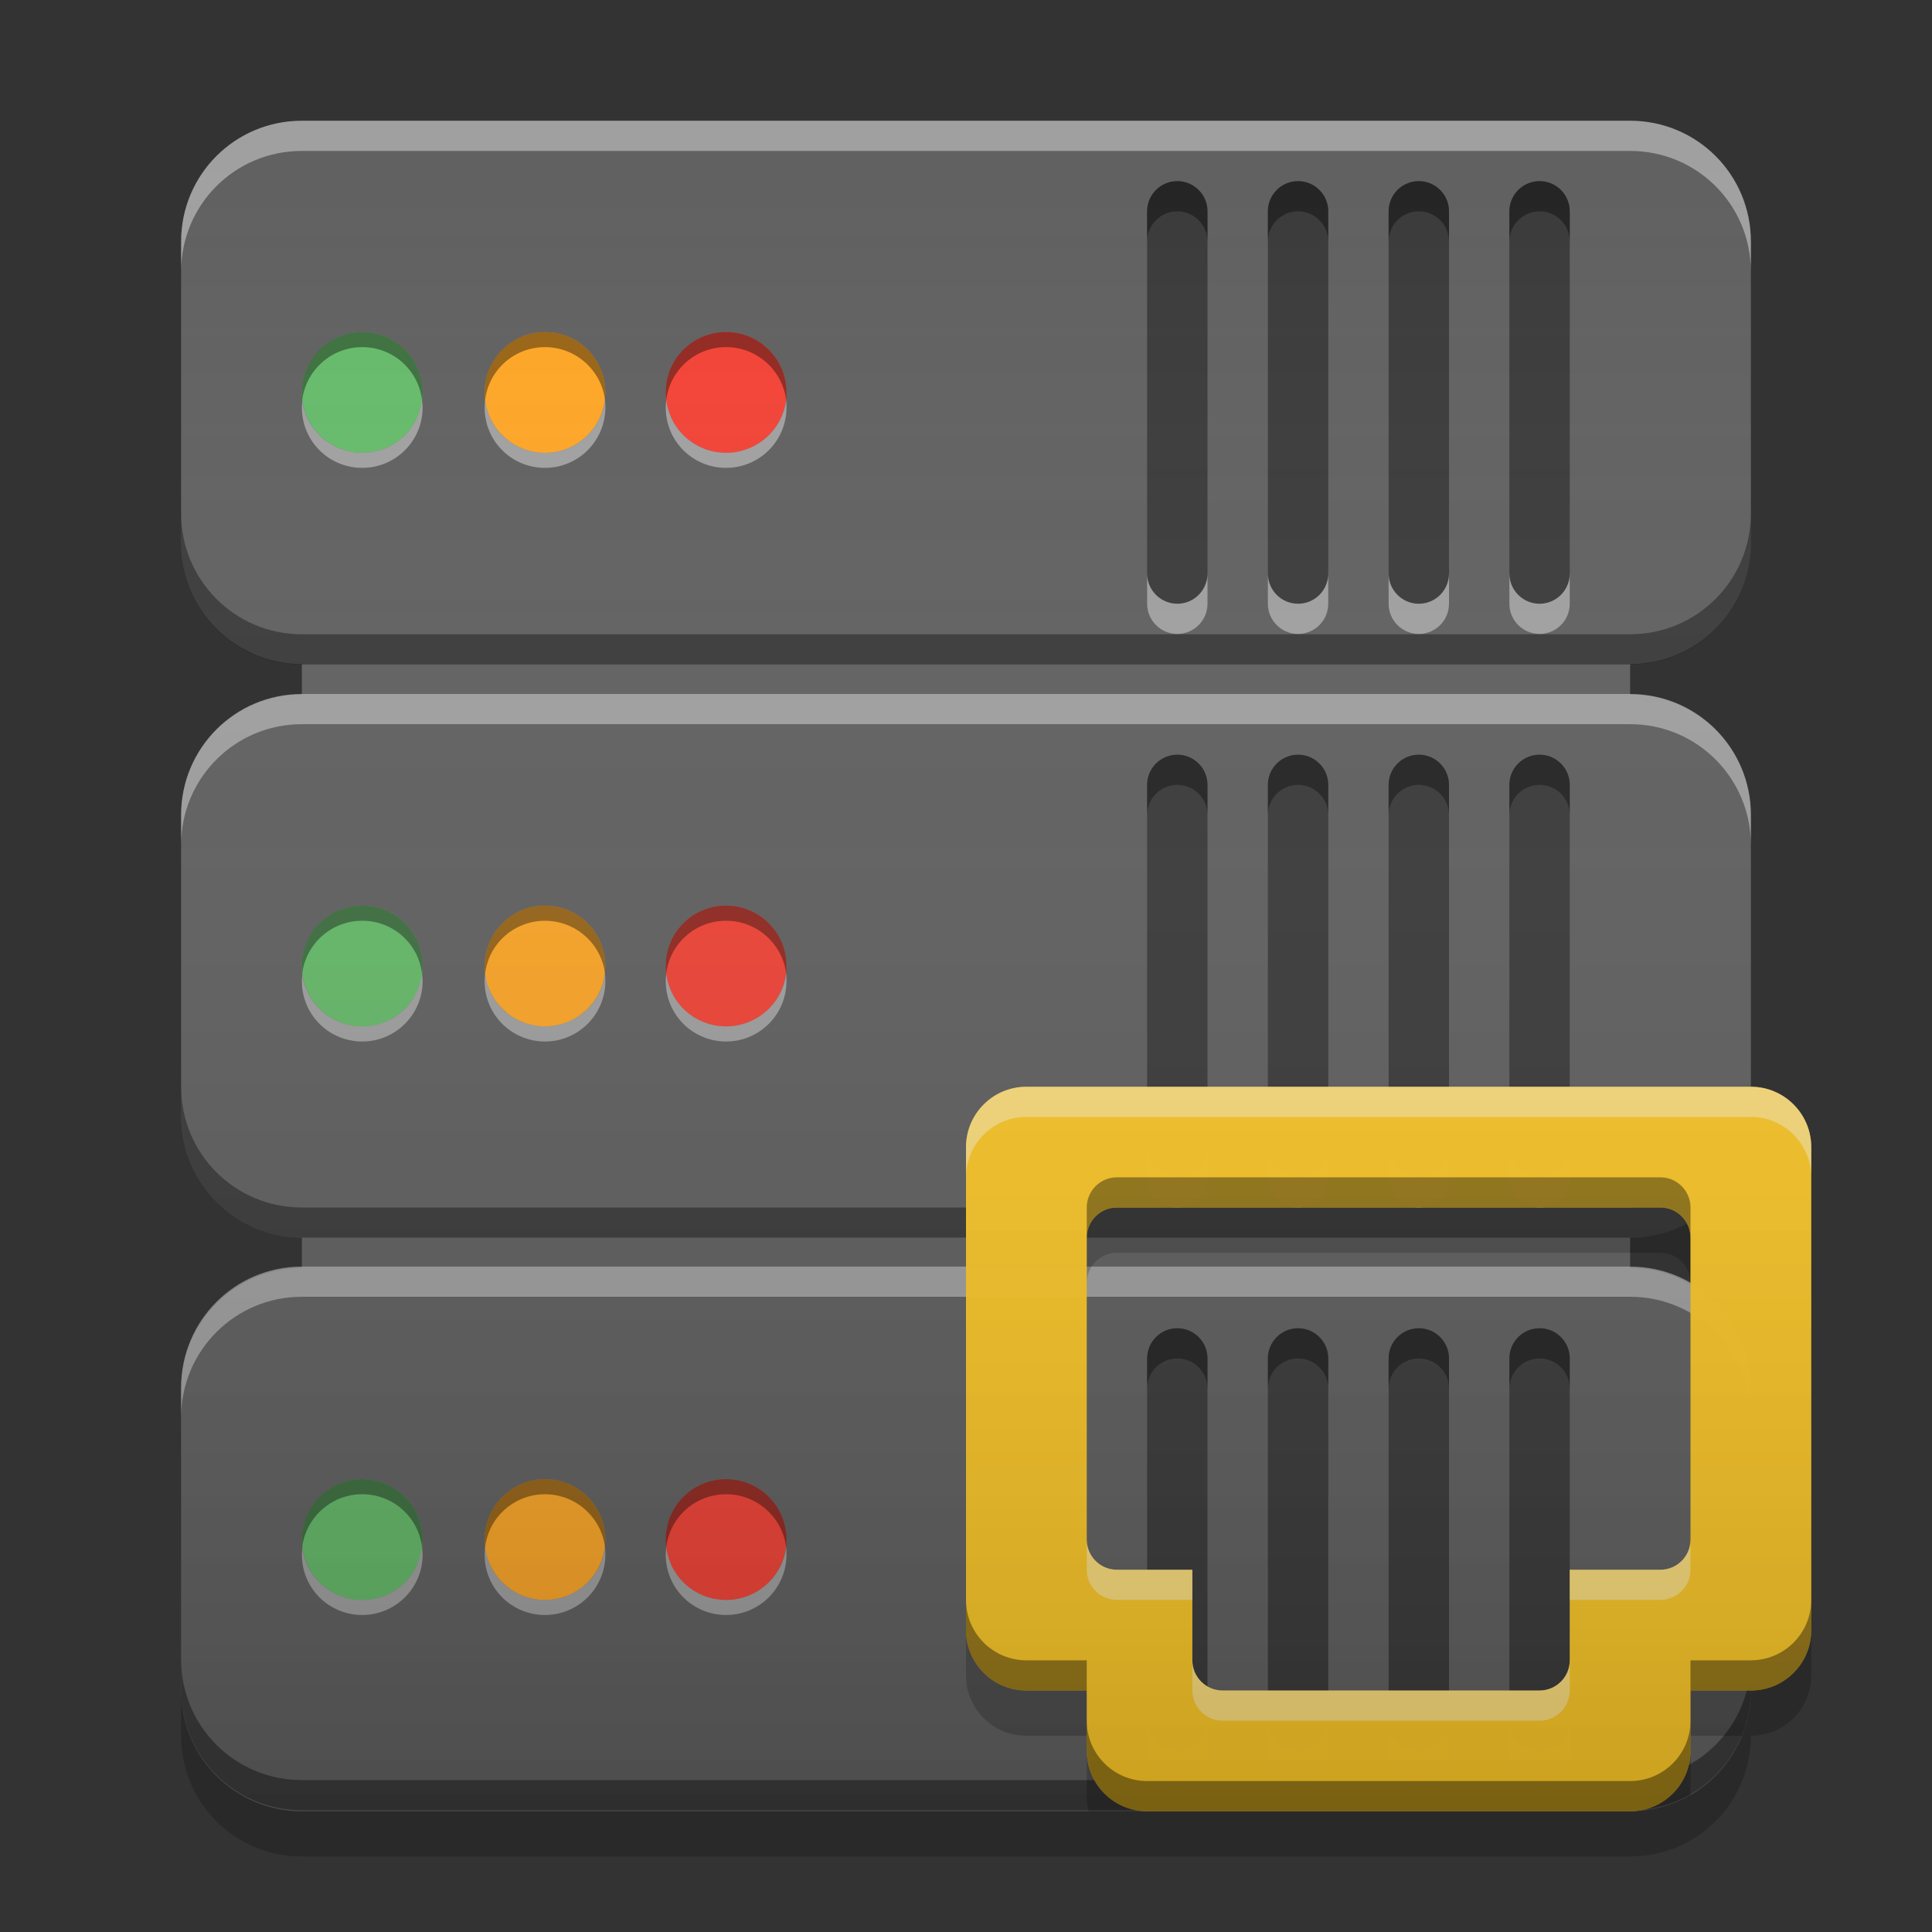 
<svg xmlns="http://www.w3.org/2000/svg" xmlns:xlink="http://www.w3.org/1999/xlink" width="24" height="24" viewBox="0 0 24 24" version="1.1">
<rect x="0" y="0" width="24" height="24" fill="#333333" stroke="none"/>
<defs>
<linearGradient id="linear0" gradientUnits="userSpaceOnUse" x1="32" y1="60" x2="32" y2="4" gradientTransform="matrix(0.375,0,0,0.375,0,0)">
<stop offset="0" style="stop-color:rgb(0%,0%,0%);stop-opacity:0.2;"/>
<stop offset="1" style="stop-color:rgb(100%,100%,100%);stop-opacity:0;"/>
</linearGradient>
</defs>
<g id="surface1">
<path style=" stroke:none;fill-rule:nonzero;fill:rgb(38.039%,38.039%,38.039%);fill-opacity:0.996;" d="M 5.25 5.25 L 18.75 5.25 C 19.578 5.25 20.25 5.922 20.25 6.75 L 20.25 16.5 C 20.25 17.328 19.578 18 18.75 18 L 5.25 18 C 4.422 18 3.75 17.328 3.75 16.5 L 3.75 6.75 C 3.75 5.922 4.422 5.25 5.25 5.25 Z M 5.25 5.25 "/>
<path style=" stroke:none;fill-rule:nonzero;fill:rgb(38.039%,38.039%,38.039%);fill-opacity:0.996;" d="M 3.75 1.5 L 20.25 1.5 C 21.078 1.5 21.75 2.172 21.75 3 L 21.75 6.75 C 21.75 7.578 21.078 8.25 20.25 8.25 L 3.75 8.25 C 2.922 8.25 2.25 7.578 2.25 6.75 L 2.25 3 C 2.25 2.172 2.922 1.5 3.75 1.5 Z M 3.75 1.5 "/>
<path style=" stroke:none;fill-rule:nonzero;fill:rgb(40%,73.333%,41.569%);fill-opacity:0.996;" d="M 4.5 4.125 C 4.914 4.125 5.25 4.461 5.25 4.875 C 5.25 5.289 4.914 5.625 4.5 5.625 C 4.086 5.625 3.75 5.289 3.75 4.875 C 3.75 4.461 4.086 4.125 4.5 4.125 Z M 4.5 4.125 "/>
<path style=" stroke:none;fill-rule:nonzero;fill:rgb(0%,0%,0%);fill-opacity:0.4;" d="M 4.48 4.125 C 4.074 4.137 3.75 4.465 3.75 4.875 C 3.75 4.906 3.754 4.938 3.754 4.969 C 3.801 4.598 4.117 4.312 4.5 4.312 C 4.883 4.312 5.199 4.598 5.242 4.969 C 5.246 4.938 5.25 4.906 5.25 4.875 C 5.25 4.461 4.914 4.125 4.5 4.125 C 4.492 4.125 4.488 4.125 4.48 4.125 Z M 4.48 4.125 "/>
<path style=" stroke:none;fill-rule:nonzero;fill:rgb(100%,100%,100%);fill-opacity:0.4;" d="M 4.48 5.812 C 4.074 5.801 3.75 5.473 3.75 5.062 C 3.75 5.031 3.754 5 3.754 4.969 C 3.801 5.34 4.117 5.625 4.5 5.625 C 4.883 5.625 5.199 5.34 5.242 4.969 C 5.246 5 5.25 5.031 5.25 5.062 C 5.25 5.477 4.914 5.812 4.5 5.812 C 4.492 5.812 4.488 5.812 4.48 5.812 Z M 4.48 5.812 "/>
<path style=" stroke:none;fill-rule:nonzero;fill:rgb(100%,65.49%,14.902%);fill-opacity:0.996;" d="M 6.77 4.125 C 7.184 4.125 7.52 4.461 7.52 4.875 C 7.52 5.289 7.184 5.625 6.77 5.625 C 6.355 5.625 6.02 5.289 6.02 4.875 C 6.02 4.461 6.355 4.125 6.77 4.125 Z M 6.77 4.125 "/>
<path style=" stroke:none;fill-rule:nonzero;fill:rgb(0%,0%,0%);fill-opacity:0.4;" d="M 6.75 4.125 C 6.344 4.137 6.02 4.465 6.02 4.875 C 6.02 4.906 6.023 4.938 6.027 4.969 C 6.07 4.598 6.387 4.312 6.77 4.312 C 7.152 4.312 7.469 4.598 7.516 4.969 C 7.52 4.938 7.52 4.906 7.52 4.875 C 7.52 4.461 7.184 4.125 6.77 4.125 C 6.762 4.125 6.758 4.125 6.75 4.125 Z M 6.75 4.125 "/>
<path style=" stroke:none;fill-rule:nonzero;fill:rgb(100%,100%,100%);fill-opacity:0.4;" d="M 6.75 5.812 C 6.344 5.801 6.02 5.473 6.02 5.062 C 6.02 5.031 6.023 5 6.027 4.969 C 6.07 5.34 6.387 5.625 6.77 5.625 C 7.152 5.625 7.469 5.34 7.516 4.969 C 7.52 5 7.52 5.031 7.52 5.062 C 7.52 5.477 7.184 5.812 6.77 5.812 C 6.762 5.812 6.758 5.812 6.75 5.812 Z M 6.75 5.812 "/>
<path style=" stroke:none;fill-rule:nonzero;fill:rgb(95.686%,26.275%,21.176%);fill-opacity:0.996;" d="M 9.02 4.125 C 9.434 4.125 9.77 4.461 9.77 4.875 C 9.77 5.289 9.434 5.625 9.02 5.625 C 8.605 5.625 8.27 5.289 8.27 4.875 C 8.27 4.461 8.605 4.125 9.02 4.125 Z M 9.02 4.125 "/>
<path style=" stroke:none;fill-rule:nonzero;fill:rgb(0%,0%,0%);fill-opacity:0.4;" d="M 9 4.125 C 8.594 4.137 8.27 4.465 8.27 4.875 C 8.27 4.906 8.273 4.938 8.277 4.969 C 8.32 4.598 8.637 4.312 9.02 4.312 C 9.402 4.312 9.719 4.598 9.766 4.969 C 9.77 4.938 9.77 4.906 9.77 4.875 C 9.77 4.461 9.434 4.125 9.02 4.125 C 9.012 4.125 9.008 4.125 9 4.125 Z M 9 4.125 "/>
<path style=" stroke:none;fill-rule:nonzero;fill:rgb(100%,100%,100%);fill-opacity:0.4;" d="M 9 5.812 C 8.594 5.801 8.27 5.473 8.27 5.062 C 8.27 5.031 8.273 5 8.277 4.969 C 8.32 5.34 8.637 5.625 9.02 5.625 C 9.402 5.625 9.719 5.34 9.766 4.969 C 9.77 5 9.77 5.031 9.77 5.062 C 9.77 5.477 9.434 5.812 9.02 5.812 C 9.012 5.812 9.008 5.812 9 5.812 Z M 9 5.812 "/>
<path style=" stroke:none;fill-rule:nonzero;fill:rgb(100%,100%,100%);fill-opacity:0.4;" d="M 3.75 1.5 C 2.918 1.5 2.25 2.168 2.25 3 L 2.25 3.375 C 2.25 2.543 2.918 1.875 3.75 1.875 L 20.25 1.875 C 21.082 1.875 21.75 2.543 21.75 3.375 L 21.75 3 C 21.75 2.168 21.082 1.5 20.25 1.5 Z M 3.75 1.5 "/>
<path style=" stroke:none;fill-rule:nonzero;fill:rgb(0%,0%,0%);fill-opacity:0.4;" d="M 3.75 8.254 C 2.918 8.254 2.25 7.582 2.25 6.754 L 2.25 6.379 C 2.25 7.207 2.918 7.879 3.75 7.879 L 20.25 7.879 C 21.082 7.879 21.75 7.207 21.75 6.379 L 21.75 6.754 C 21.75 7.582 21.082 8.254 20.25 8.254 Z M 3.75 8.254 "/>
<path style=" stroke:none;fill-rule:nonzero;fill:rgb(38.039%,38.039%,38.039%);fill-opacity:0.996;" d="M 3.75 15.75 L 20.25 15.75 C 21.078 15.75 21.75 16.422 21.75 17.25 L 21.75 21 C 21.75 21.828 21.078 22.5 20.25 22.5 L 3.75 22.5 C 2.922 22.5 2.25 21.828 2.25 21 L 2.25 17.25 C 2.25 16.422 2.922 15.75 3.75 15.75 Z M 3.75 15.75 "/>
<path style=" stroke:none;fill-rule:nonzero;fill:rgb(38.039%,38.039%,38.039%);fill-opacity:0.996;" d="M 3.75 8.625 L 20.25 8.625 C 21.078 8.625 21.75 9.297 21.75 10.125 L 21.75 13.875 C 21.75 14.703 21.078 15.375 20.25 15.375 L 3.75 15.375 C 2.922 15.375 2.25 14.703 2.25 13.875 L 2.25 10.125 C 2.25 9.297 2.922 8.625 3.75 8.625 Z M 3.75 8.625 "/>
<path style=" stroke:none;fill-rule:nonzero;fill:rgb(100%,100%,100%);fill-opacity:0.4;" d="M 3.75 8.621 C 2.918 8.621 2.25 9.293 2.25 10.121 L 2.25 10.496 C 2.25 9.668 2.918 8.996 3.75 8.996 L 20.25 8.996 C 21.082 8.996 21.75 9.668 21.75 10.496 L 21.75 10.121 C 21.75 9.293 21.082 8.621 20.25 8.621 Z M 3.75 8.621 "/>
<path style=" stroke:none;fill-rule:nonzero;fill:rgb(0%,0%,0%);fill-opacity:0.4;" d="M 3.75 15.375 C 2.918 15.375 2.25 14.707 2.25 13.875 L 2.25 13.5 C 2.25 14.332 2.918 15 3.75 15 L 20.25 15 C 21.082 15 21.75 14.332 21.75 13.5 L 21.75 13.875 C 21.75 14.707 21.082 15.375 20.25 15.375 Z M 3.75 15.375 "/>
<path style=" stroke:none;fill-rule:nonzero;fill:rgb(100%,100%,100%);fill-opacity:0.4;" d="M 3.75 15.734 C 2.918 15.734 2.25 16.406 2.25 17.234 L 2.25 17.609 C 2.25 16.781 2.918 16.109 3.75 16.109 L 20.25 16.109 C 21.082 16.109 21.75 16.781 21.75 17.609 L 21.75 17.234 C 21.75 16.406 21.082 15.734 20.25 15.734 Z M 3.75 15.734 "/>
<path style=" stroke:none;fill-rule:nonzero;fill:rgb(0%,0%,0%);fill-opacity:0.4;" d="M 3.75 22.488 C 2.918 22.488 2.25 21.82 2.25 20.988 L 2.25 20.613 C 2.25 21.445 2.918 22.113 3.75 22.113 L 20.25 22.113 C 21.082 22.113 21.75 21.445 21.75 20.613 L 21.75 20.988 C 21.75 21.82 21.082 22.488 20.25 22.488 Z M 3.75 22.488 "/>
<path style=" stroke:none;fill-rule:nonzero;fill:rgb(40%,73.333%,41.569%);fill-opacity:0.996;" d="M 4.5 11.25 C 4.914 11.25 5.25 11.586 5.25 12 C 5.25 12.414 4.914 12.75 4.5 12.75 C 4.086 12.75 3.75 12.414 3.75 12 C 3.75 11.586 4.086 11.25 4.5 11.25 Z M 4.5 11.25 "/>
<path style=" stroke:none;fill-rule:nonzero;fill:rgb(0%,0%,0%);fill-opacity:0.4;" d="M 4.48 11.25 C 4.074 11.262 3.75 11.59 3.75 12 C 3.75 12.031 3.754 12.062 3.754 12.094 C 3.801 11.723 4.117 11.438 4.5 11.438 C 4.883 11.438 5.199 11.723 5.242 12.094 C 5.246 12.062 5.25 12.031 5.25 12 C 5.25 11.586 4.914 11.25 4.5 11.25 C 4.492 11.25 4.488 11.25 4.48 11.25 Z M 4.48 11.25 "/>
<path style=" stroke:none;fill-rule:nonzero;fill:rgb(100%,100%,100%);fill-opacity:0.4;" d="M 4.48 12.938 C 4.074 12.926 3.75 12.598 3.75 12.188 C 3.75 12.156 3.754 12.125 3.754 12.094 C 3.801 12.465 4.117 12.75 4.5 12.75 C 4.883 12.75 5.199 12.465 5.242 12.094 C 5.246 12.125 5.25 12.156 5.25 12.188 C 5.25 12.602 4.914 12.938 4.5 12.938 C 4.492 12.938 4.488 12.938 4.48 12.938 Z M 4.48 12.938 "/>
<path style=" stroke:none;fill-rule:nonzero;fill:rgb(100%,65.49%,14.902%);fill-opacity:0.996;" d="M 6.77 11.25 C 7.184 11.25 7.52 11.586 7.52 12 C 7.52 12.414 7.184 12.75 6.77 12.75 C 6.355 12.75 6.02 12.414 6.02 12 C 6.02 11.586 6.355 11.25 6.77 11.25 Z M 6.77 11.25 "/>
<path style=" stroke:none;fill-rule:nonzero;fill:rgb(0%,0%,0%);fill-opacity:0.4;" d="M 6.75 11.25 C 6.344 11.262 6.02 11.59 6.02 12 C 6.02 12.031 6.023 12.062 6.027 12.094 C 6.07 11.723 6.387 11.438 6.77 11.438 C 7.152 11.438 7.469 11.723 7.516 12.094 C 7.52 12.062 7.52 12.031 7.52 12 C 7.52 11.586 7.184 11.25 6.77 11.25 C 6.762 11.25 6.758 11.25 6.75 11.25 Z M 6.75 11.25 "/>
<path style=" stroke:none;fill-rule:nonzero;fill:rgb(100%,100%,100%);fill-opacity:0.4;" d="M 6.75 12.938 C 6.344 12.926 6.02 12.598 6.02 12.188 C 6.02 12.156 6.023 12.125 6.027 12.094 C 6.07 12.465 6.387 12.75 6.77 12.75 C 7.152 12.75 7.469 12.465 7.516 12.094 C 7.52 12.125 7.52 12.156 7.52 12.188 C 7.52 12.602 7.184 12.938 6.77 12.938 C 6.762 12.938 6.758 12.938 6.75 12.938 Z M 6.75 12.938 "/>
<path style=" stroke:none;fill-rule:nonzero;fill:rgb(95.686%,26.275%,21.176%);fill-opacity:0.996;" d="M 9.02 11.25 C 9.434 11.25 9.77 11.586 9.77 12 C 9.77 12.414 9.434 12.75 9.02 12.75 C 8.605 12.75 8.27 12.414 8.27 12 C 8.27 11.586 8.605 11.25 9.02 11.25 Z M 9.02 11.25 "/>
<path style=" stroke:none;fill-rule:nonzero;fill:rgb(0%,0%,0%);fill-opacity:0.4;" d="M 9 11.25 C 8.594 11.262 8.27 11.59 8.27 12 C 8.27 12.031 8.273 12.062 8.277 12.094 C 8.32 11.723 8.637 11.438 9.02 11.438 C 9.402 11.438 9.719 11.723 9.766 12.094 C 9.77 12.062 9.77 12.031 9.77 12 C 9.77 11.586 9.434 11.25 9.02 11.25 C 9.012 11.25 9.008 11.25 9 11.25 Z M 9 11.25 "/>
<path style=" stroke:none;fill-rule:nonzero;fill:rgb(100%,100%,100%);fill-opacity:0.4;" d="M 9 12.938 C 8.594 12.926 8.27 12.598 8.27 12.188 C 8.27 12.156 8.273 12.125 8.277 12.094 C 8.32 12.465 8.637 12.75 9.02 12.75 C 9.402 12.75 9.719 12.465 9.766 12.094 C 9.77 12.125 9.77 12.156 9.77 12.188 C 9.77 12.602 9.434 12.938 9.02 12.938 C 9.012 12.938 9.008 12.938 9 12.938 Z M 9 12.938 "/>
<path style=" stroke:none;fill-rule:nonzero;fill:rgb(40%,73.333%,41.569%);fill-opacity:0.996;" d="M 4.5 18.375 C 4.914 18.375 5.25 18.711 5.25 19.125 C 5.25 19.539 4.914 19.875 4.5 19.875 C 4.086 19.875 3.75 19.539 3.75 19.125 C 3.75 18.711 4.086 18.375 4.5 18.375 Z M 4.5 18.375 "/>
<path style=" stroke:none;fill-rule:nonzero;fill:rgb(0%,0%,0%);fill-opacity:0.4;" d="M 4.48 18.375 C 4.074 18.387 3.75 18.715 3.75 19.125 C 3.75 19.156 3.754 19.188 3.754 19.219 C 3.801 18.848 4.117 18.562 4.5 18.562 C 4.883 18.562 5.199 18.848 5.242 19.219 C 5.246 19.188 5.25 19.156 5.25 19.125 C 5.25 18.711 4.914 18.375 4.5 18.375 C 4.492 18.375 4.488 18.375 4.48 18.375 Z M 4.48 18.375 "/>
<path style=" stroke:none;fill-rule:nonzero;fill:rgb(100%,100%,100%);fill-opacity:0.4;" d="M 4.48 20.062 C 4.074 20.051 3.75 19.723 3.75 19.312 C 3.75 19.281 3.754 19.25 3.754 19.219 C 3.801 19.59 4.117 19.875 4.5 19.875 C 4.883 19.875 5.199 19.59 5.242 19.219 C 5.246 19.25 5.25 19.281 5.25 19.312 C 5.25 19.727 4.914 20.062 4.5 20.062 C 4.492 20.062 4.488 20.062 4.48 20.062 Z M 4.48 20.062 "/>
<path style=" stroke:none;fill-rule:nonzero;fill:rgb(100%,65.49%,14.902%);fill-opacity:0.996;" d="M 6.77 18.375 C 7.184 18.375 7.52 18.711 7.52 19.125 C 7.52 19.539 7.184 19.875 6.77 19.875 C 6.355 19.875 6.02 19.539 6.02 19.125 C 6.02 18.711 6.355 18.375 6.77 18.375 Z M 6.77 18.375 "/>
<path style=" stroke:none;fill-rule:nonzero;fill:rgb(0%,0%,0%);fill-opacity:0.4;" d="M 6.75 18.375 C 6.344 18.387 6.02 18.715 6.02 19.125 C 6.02 19.156 6.023 19.188 6.027 19.219 C 6.07 18.848 6.387 18.562 6.77 18.562 C 7.152 18.562 7.469 18.848 7.516 19.219 C 7.52 19.188 7.52 19.156 7.52 19.125 C 7.52 18.711 7.184 18.375 6.77 18.375 C 6.762 18.375 6.758 18.375 6.75 18.375 Z M 6.75 18.375 "/>
<path style=" stroke:none;fill-rule:nonzero;fill:rgb(100%,100%,100%);fill-opacity:0.4;" d="M 6.75 20.062 C 6.344 20.051 6.02 19.723 6.02 19.312 C 6.02 19.281 6.023 19.25 6.027 19.219 C 6.07 19.59 6.387 19.875 6.77 19.875 C 7.152 19.875 7.469 19.59 7.516 19.219 C 7.52 19.25 7.52 19.281 7.52 19.312 C 7.52 19.727 7.184 20.062 6.77 20.062 C 6.762 20.062 6.758 20.062 6.75 20.062 Z M 6.75 20.062 "/>
<path style=" stroke:none;fill-rule:nonzero;fill:rgb(95.686%,26.275%,21.176%);fill-opacity:0.996;" d="M 9.02 18.375 C 9.434 18.375 9.77 18.711 9.77 19.125 C 9.77 19.539 9.434 19.875 9.02 19.875 C 8.605 19.875 8.27 19.539 8.27 19.125 C 8.27 18.711 8.605 18.375 9.02 18.375 Z M 9.02 18.375 "/>
<path style=" stroke:none;fill-rule:nonzero;fill:rgb(0%,0%,0%);fill-opacity:0.4;" d="M 9 18.375 C 8.594 18.387 8.27 18.715 8.27 19.125 C 8.27 19.156 8.273 19.188 8.277 19.219 C 8.32 18.848 8.637 18.562 9.02 18.562 C 9.402 18.562 9.719 18.848 9.766 19.219 C 9.77 19.188 9.77 19.156 9.77 19.125 C 9.77 18.711 9.434 18.375 9.02 18.375 C 9.012 18.375 9.008 18.375 9 18.375 Z M 9 18.375 "/>
<path style=" stroke:none;fill-rule:nonzero;fill:rgb(100%,100%,100%);fill-opacity:0.4;" d="M 9 20.062 C 8.594 20.051 8.27 19.723 8.27 19.312 C 8.27 19.281 8.273 19.25 8.277 19.219 C 8.32 19.59 8.637 19.875 9.02 19.875 C 9.402 19.875 9.719 19.59 9.766 19.219 C 9.77 19.25 9.77 19.281 9.77 19.312 C 9.77 19.727 9.434 20.062 9.02 20.062 C 9.012 20.062 9.008 20.062 9 20.062 Z M 9 20.062 "/>
<path style=" stroke:none;fill-rule:nonzero;fill:rgb(0%,0%,0%);fill-opacity:0.2;" d="M 13.875 15 C 13.668 15 13.5 15.168 13.5 15.375 L 13.5 15.938 C 13.5 15.73 13.668 15.562 13.875 15.562 L 20.625 15.562 C 20.832 15.562 21 15.73 21 15.938 L 21 15.375 C 21 15.168 20.832 15 20.625 15 Z M 12 20.25 L 12 20.812 C 12 21.227 12.336 21.562 12.75 21.562 L 13.5 21.562 L 13.5 21 L 12.75 21 C 12.336 21 12 20.664 12 20.25 Z M 22.5 20.25 C 22.5 20.664 22.164 21 21.75 21 L 21 21 L 21 21.562 L 21.641 21.562 C 21.516 21.875 21.289 22.133 21 22.301 L 21 21.75 C 21 22.137 20.707 22.457 20.332 22.496 C 20.305 22.496 20.277 22.5 20.25 22.5 L 14.25 22.5 C 13.836 22.5 13.5 22.164 13.5 21.75 L 13.5 22.312 C 13.5 22.379 13.508 22.441 13.523 22.5 L 3.75 22.5 C 2.918 22.5 2.25 21.832 2.25 21 L 2.25 21.562 C 2.25 22.395 2.918 23.062 3.75 23.062 L 20.25 23.062 C 20.277 23.062 20.305 23.059 20.332 23.059 C 21.125 23.016 21.75 22.367 21.75 21.562 C 22.164 21.562 22.5 21.227 22.5 20.812 Z M 22.5 20.25 "/>
<path style=" stroke:none;fill-rule:nonzero;fill:rgb(0%,0%,0%);fill-opacity:0.4;" d="M 14.625 2.25 C 14.832 2.25 15 2.418 15 2.625 L 15 7.125 C 15 7.332 14.832 7.5 14.625 7.5 C 14.418 7.5 14.25 7.332 14.25 7.125 L 14.25 2.625 C 14.25 2.418 14.418 2.25 14.625 2.25 Z M 14.625 2.25 "/>
<path style=" stroke:none;fill-rule:nonzero;fill:rgb(0%,0%,0%);fill-opacity:0.4;" d="M 14.625 2.25 C 14.418 2.25 14.25 2.418 14.25 2.625 L 14.25 3 C 14.25 2.793 14.418 2.625 14.625 2.625 C 14.832 2.625 15 2.793 15 3 L 15 2.625 C 15 2.418 14.832 2.25 14.625 2.25 Z M 14.625 2.25 "/>
<path style=" stroke:none;fill-rule:nonzero;fill:rgb(100%,100%,100%);fill-opacity:0.4;" d="M 14.625 7.875 C 14.418 7.875 14.25 7.707 14.25 7.5 L 14.25 7.125 C 14.25 7.332 14.418 7.5 14.625 7.5 C 14.832 7.5 15 7.332 15 7.125 L 15 7.5 C 15 7.707 14.832 7.875 14.625 7.875 Z M 14.625 7.875 "/>
<path style=" stroke:none;fill-rule:nonzero;fill:rgb(0%,0%,0%);fill-opacity:0.4;" d="M 16.125 2.25 C 16.332 2.25 16.5 2.418 16.5 2.625 L 16.5 7.125 C 16.5 7.332 16.332 7.5 16.125 7.5 C 15.918 7.5 15.75 7.332 15.75 7.125 L 15.75 2.625 C 15.75 2.418 15.918 2.25 16.125 2.25 Z M 16.125 2.25 "/>
<path style=" stroke:none;fill-rule:nonzero;fill:rgb(0%,0%,0%);fill-opacity:0.4;" d="M 16.125 2.25 C 15.918 2.25 15.75 2.418 15.75 2.625 L 15.75 3 C 15.75 2.793 15.918 2.625 16.125 2.625 C 16.332 2.625 16.5 2.793 16.5 3 L 16.5 2.625 C 16.5 2.418 16.332 2.25 16.125 2.25 Z M 16.125 2.25 "/>
<path style=" stroke:none;fill-rule:nonzero;fill:rgb(100%,100%,100%);fill-opacity:0.4;" d="M 16.125 7.875 C 15.918 7.875 15.75 7.707 15.75 7.5 L 15.75 7.125 C 15.75 7.332 15.918 7.5 16.125 7.5 C 16.332 7.5 16.5 7.332 16.5 7.125 L 16.5 7.5 C 16.5 7.707 16.332 7.875 16.125 7.875 Z M 16.125 7.875 "/>
<path style=" stroke:none;fill-rule:nonzero;fill:rgb(0%,0%,0%);fill-opacity:0.4;" d="M 17.625 2.25 C 17.832 2.25 18 2.418 18 2.625 L 18 7.125 C 18 7.332 17.832 7.5 17.625 7.5 C 17.418 7.5 17.25 7.332 17.25 7.125 L 17.25 2.625 C 17.25 2.418 17.418 2.25 17.625 2.25 Z M 17.625 2.25 "/>
<path style=" stroke:none;fill-rule:nonzero;fill:rgb(0%,0%,0%);fill-opacity:0.4;" d="M 17.625 2.25 C 17.418 2.25 17.25 2.418 17.25 2.625 L 17.25 3 C 17.25 2.793 17.418 2.625 17.625 2.625 C 17.832 2.625 18 2.793 18 3 L 18 2.625 C 18 2.418 17.832 2.25 17.625 2.25 Z M 17.625 2.25 "/>
<path style=" stroke:none;fill-rule:nonzero;fill:rgb(100%,100%,100%);fill-opacity:0.4;" d="M 17.625 7.875 C 17.418 7.875 17.25 7.707 17.25 7.5 L 17.25 7.125 C 17.25 7.332 17.418 7.5 17.625 7.5 C 17.832 7.5 18 7.332 18 7.125 L 18 7.5 C 18 7.707 17.832 7.875 17.625 7.875 Z M 17.625 7.875 "/>
<path style=" stroke:none;fill-rule:nonzero;fill:rgb(0%,0%,0%);fill-opacity:0.4;" d="M 19.125 2.25 C 19.332 2.25 19.5 2.418 19.5 2.625 L 19.5 7.125 C 19.5 7.332 19.332 7.5 19.125 7.5 C 18.918 7.5 18.75 7.332 18.75 7.125 L 18.75 2.625 C 18.75 2.418 18.918 2.25 19.125 2.25 Z M 19.125 2.25 "/>
<path style=" stroke:none;fill-rule:nonzero;fill:rgb(0%,0%,0%);fill-opacity:0.4;" d="M 19.125 2.25 C 18.918 2.25 18.75 2.418 18.75 2.625 L 18.75 3 C 18.75 2.793 18.918 2.625 19.125 2.625 C 19.332 2.625 19.5 2.793 19.5 3 L 19.5 2.625 C 19.5 2.418 19.332 2.25 19.125 2.25 Z M 19.125 2.25 "/>
<path style=" stroke:none;fill-rule:nonzero;fill:rgb(100%,100%,100%);fill-opacity:0.4;" d="M 19.125 7.875 C 18.918 7.875 18.75 7.707 18.75 7.5 L 18.75 7.125 C 18.75 7.332 18.918 7.5 19.125 7.5 C 19.332 7.5 19.5 7.332 19.5 7.125 L 19.5 7.5 C 19.5 7.707 19.332 7.875 19.125 7.875 Z M 19.125 7.875 "/>
<path style=" stroke:none;fill-rule:nonzero;fill:rgb(0%,0%,0%);fill-opacity:0.4;" d="M 14.625 9.375 C 14.832 9.375 15 9.543 15 9.75 L 15 14.25 C 15 14.457 14.832 14.625 14.625 14.625 C 14.418 14.625 14.25 14.457 14.25 14.25 L 14.25 9.75 C 14.25 9.543 14.418 9.375 14.625 9.375 Z M 14.625 9.375 "/>
<path style=" stroke:none;fill-rule:nonzero;fill:rgb(0%,0%,0%);fill-opacity:0.4;" d="M 14.625 9.375 C 14.418 9.375 14.25 9.543 14.25 9.75 L 14.25 10.125 C 14.25 9.918 14.418 9.75 14.625 9.75 C 14.832 9.75 15 9.918 15 10.125 L 15 9.75 C 15 9.543 14.832 9.375 14.625 9.375 Z M 14.625 9.375 "/>
<path style=" stroke:none;fill-rule:nonzero;fill:rgb(100%,100%,100%);fill-opacity:0.4;" d="M 14.625 15 C 14.418 15 14.25 14.832 14.25 14.625 L 14.25 14.25 C 14.25 14.457 14.418 14.625 14.625 14.625 C 14.832 14.625 15 14.457 15 14.25 L 15 14.625 C 15 14.832 14.832 15 14.625 15 Z M 14.625 15 "/>
<path style=" stroke:none;fill-rule:nonzero;fill:rgb(0%,0%,0%);fill-opacity:0.4;" d="M 16.125 9.375 C 16.332 9.375 16.5 9.543 16.5 9.75 L 16.5 14.25 C 16.5 14.457 16.332 14.625 16.125 14.625 C 15.918 14.625 15.75 14.457 15.75 14.25 L 15.75 9.75 C 15.75 9.543 15.918 9.375 16.125 9.375 Z M 16.125 9.375 "/>
<path style=" stroke:none;fill-rule:nonzero;fill:rgb(0%,0%,0%);fill-opacity:0.4;" d="M 16.125 9.375 C 15.918 9.375 15.75 9.543 15.75 9.75 L 15.75 10.125 C 15.75 9.918 15.918 9.75 16.125 9.75 C 16.332 9.75 16.5 9.918 16.5 10.125 L 16.5 9.75 C 16.5 9.543 16.332 9.375 16.125 9.375 Z M 16.125 9.375 "/>
<path style=" stroke:none;fill-rule:nonzero;fill:rgb(100%,100%,100%);fill-opacity:0.4;" d="M 16.125 15 C 15.918 15 15.75 14.832 15.75 14.625 L 15.75 14.25 C 15.75 14.457 15.918 14.625 16.125 14.625 C 16.332 14.625 16.5 14.457 16.5 14.25 L 16.5 14.625 C 16.5 14.832 16.332 15 16.125 15 Z M 16.125 15 "/>
<path style=" stroke:none;fill-rule:nonzero;fill:rgb(0%,0%,0%);fill-opacity:0.4;" d="M 17.625 9.375 C 17.832 9.375 18 9.543 18 9.75 L 18 14.25 C 18 14.457 17.832 14.625 17.625 14.625 C 17.418 14.625 17.25 14.457 17.25 14.25 L 17.25 9.75 C 17.25 9.543 17.418 9.375 17.625 9.375 Z M 17.625 9.375 "/>
<path style=" stroke:none;fill-rule:nonzero;fill:rgb(0%,0%,0%);fill-opacity:0.4;" d="M 17.625 9.375 C 17.418 9.375 17.25 9.543 17.25 9.75 L 17.25 10.125 C 17.25 9.918 17.418 9.75 17.625 9.75 C 17.832 9.75 18 9.918 18 10.125 L 18 9.75 C 18 9.543 17.832 9.375 17.625 9.375 Z M 17.625 9.375 "/>
<path style=" stroke:none;fill-rule:nonzero;fill:rgb(100%,100%,100%);fill-opacity:0.4;" d="M 17.625 15 C 17.418 15 17.25 14.832 17.25 14.625 L 17.25 14.25 C 17.25 14.457 17.418 14.625 17.625 14.625 C 17.832 14.625 18 14.457 18 14.25 L 18 14.625 C 18 14.832 17.832 15 17.625 15 Z M 17.625 15 "/>
<path style=" stroke:none;fill-rule:nonzero;fill:rgb(0%,0%,0%);fill-opacity:0.4;" d="M 19.125 9.375 C 19.332 9.375 19.5 9.543 19.5 9.75 L 19.5 14.25 C 19.5 14.457 19.332 14.625 19.125 14.625 C 18.918 14.625 18.75 14.457 18.75 14.25 L 18.75 9.75 C 18.75 9.543 18.918 9.375 19.125 9.375 Z M 19.125 9.375 "/>
<path style=" stroke:none;fill-rule:nonzero;fill:rgb(0%,0%,0%);fill-opacity:0.4;" d="M 19.125 9.375 C 18.918 9.375 18.75 9.543 18.75 9.75 L 18.75 10.125 C 18.75 9.918 18.918 9.75 19.125 9.75 C 19.332 9.75 19.5 9.918 19.5 10.125 L 19.5 9.75 C 19.5 9.543 19.332 9.375 19.125 9.375 Z M 19.125 9.375 "/>
<path style=" stroke:none;fill-rule:nonzero;fill:rgb(100%,100%,100%);fill-opacity:0.4;" d="M 19.125 15 C 18.918 15 18.75 14.832 18.75 14.625 L 18.75 14.25 C 18.75 14.457 18.918 14.625 19.125 14.625 C 19.332 14.625 19.5 14.457 19.5 14.25 L 19.5 14.625 C 19.5 14.832 19.332 15 19.125 15 Z M 19.125 15 "/>
<path style=" stroke:none;fill-rule:nonzero;fill:rgb(0%,0%,0%);fill-opacity:0.4;" d="M 14.625 16.5 C 14.832 16.5 15 16.668 15 16.875 L 15 21.375 C 15 21.582 14.832 21.75 14.625 21.75 C 14.418 21.75 14.25 21.582 14.25 21.375 L 14.25 16.875 C 14.25 16.668 14.418 16.5 14.625 16.5 Z M 14.625 16.5 "/>
<path style=" stroke:none;fill-rule:nonzero;fill:rgb(0%,0%,0%);fill-opacity:0.4;" d="M 14.625 16.5 C 14.418 16.5 14.25 16.668 14.25 16.875 L 14.25 17.25 C 14.25 17.043 14.418 16.875 14.625 16.875 C 14.832 16.875 15 17.043 15 17.25 L 15 16.875 C 15 16.668 14.832 16.5 14.625 16.5 Z M 14.625 16.5 "/>
<path style=" stroke:none;fill-rule:nonzero;fill:rgb(100%,100%,100%);fill-opacity:0.4;" d="M 14.625 22.125 C 14.418 22.125 14.25 21.957 14.25 21.75 L 14.25 21.375 C 14.25 21.582 14.418 21.75 14.625 21.75 C 14.832 21.75 15 21.582 15 21.375 L 15 21.75 C 15 21.957 14.832 22.125 14.625 22.125 Z M 14.625 22.125 "/>
<path style=" stroke:none;fill-rule:nonzero;fill:rgb(0%,0%,0%);fill-opacity:0.4;" d="M 16.125 16.5 C 16.332 16.5 16.5 16.668 16.5 16.875 L 16.5 21.375 C 16.5 21.582 16.332 21.75 16.125 21.75 C 15.918 21.75 15.75 21.582 15.75 21.375 L 15.75 16.875 C 15.75 16.668 15.918 16.5 16.125 16.5 Z M 16.125 16.5 "/>
<path style=" stroke:none;fill-rule:nonzero;fill:rgb(0%,0%,0%);fill-opacity:0.4;" d="M 16.125 16.5 C 15.918 16.5 15.75 16.668 15.75 16.875 L 15.75 17.25 C 15.75 17.043 15.918 16.875 16.125 16.875 C 16.332 16.875 16.5 17.043 16.5 17.25 L 16.5 16.875 C 16.5 16.668 16.332 16.5 16.125 16.5 Z M 16.125 16.5 "/>
<path style=" stroke:none;fill-rule:nonzero;fill:rgb(100%,100%,100%);fill-opacity:0.4;" d="M 16.125 22.125 C 15.918 22.125 15.75 21.957 15.75 21.75 L 15.75 21.375 C 15.75 21.582 15.918 21.75 16.125 21.75 C 16.332 21.75 16.5 21.582 16.5 21.375 L 16.5 21.75 C 16.5 21.957 16.332 22.125 16.125 22.125 Z M 16.125 22.125 "/>
<path style=" stroke:none;fill-rule:nonzero;fill:rgb(0%,0%,0%);fill-opacity:0.4;" d="M 17.625 16.5 C 17.832 16.5 18 16.668 18 16.875 L 18 21.375 C 18 21.582 17.832 21.75 17.625 21.75 C 17.418 21.75 17.25 21.582 17.25 21.375 L 17.25 16.875 C 17.25 16.668 17.418 16.5 17.625 16.5 Z M 17.625 16.5 "/>
<path style=" stroke:none;fill-rule:nonzero;fill:rgb(0%,0%,0%);fill-opacity:0.4;" d="M 17.625 16.5 C 17.418 16.5 17.25 16.668 17.25 16.875 L 17.25 17.25 C 17.25 17.043 17.418 16.875 17.625 16.875 C 17.832 16.875 18 17.043 18 17.25 L 18 16.875 C 18 16.668 17.832 16.5 17.625 16.5 Z M 17.625 16.5 "/>
<path style=" stroke:none;fill-rule:nonzero;fill:rgb(100%,100%,100%);fill-opacity:0.4;" d="M 17.625 22.125 C 17.418 22.125 17.25 21.957 17.25 21.75 L 17.25 21.375 C 17.25 21.582 17.418 21.75 17.625 21.75 C 17.832 21.75 18 21.582 18 21.375 L 18 21.75 C 18 21.957 17.832 22.125 17.625 22.125 Z M 17.625 22.125 "/>
<path style=" stroke:none;fill-rule:nonzero;fill:rgb(0%,0%,0%);fill-opacity:0.4;" d="M 19.125 16.5 C 19.332 16.5 19.5 16.668 19.5 16.875 L 19.5 21.375 C 19.5 21.582 19.332 21.75 19.125 21.75 C 18.918 21.75 18.75 21.582 18.75 21.375 L 18.75 16.875 C 18.75 16.668 18.918 16.5 19.125 16.5 Z M 19.125 16.5 "/>
<path style=" stroke:none;fill-rule:nonzero;fill:rgb(0%,0%,0%);fill-opacity:0.4;" d="M 19.125 16.5 C 18.918 16.5 18.75 16.668 18.75 16.875 L 18.75 17.25 C 18.75 17.043 18.918 16.875 19.125 16.875 C 19.332 16.875 19.5 17.043 19.5 17.25 L 19.5 16.875 C 19.5 16.668 19.332 16.5 19.125 16.5 Z M 19.125 16.5 "/>
<path style=" stroke:none;fill-rule:nonzero;fill:rgb(100%,100%,100%);fill-opacity:0.4;" d="M 19.125 22.125 C 18.918 22.125 18.75 21.957 18.75 21.75 L 18.75 21.375 C 18.75 21.582 18.918 21.75 19.125 21.75 C 19.332 21.75 19.5 21.582 19.5 21.375 L 19.5 21.75 C 19.5 21.957 19.332 22.125 19.125 22.125 Z M 19.125 22.125 "/>
<path style=" stroke:none;fill-rule:nonzero;fill:rgb(100%,79.216%,15.686%);fill-opacity:0.996;" d="M 12.75 13.5 C 12.336 13.5 12 13.836 12 14.25 L 12 20.25 C 12 20.664 12.336 21 12.75 21 L 13.5 21 L 13.5 21.75 C 13.5 22.164 13.836 22.5 14.25 22.5 L 20.25 22.5 C 20.664 22.5 21 22.164 21 21.75 L 21 21 L 21.75 21 C 22.164 21 22.5 20.664 22.5 20.25 L 22.5 14.25 C 22.5 13.836 22.164 13.5 21.75 13.5 Z M 13.875 15 L 20.625 15 C 20.832 15 21 15.168 21 15.375 L 21 19.125 C 21 19.332 20.832 19.5 20.625 19.5 L 19.5 19.5 L 19.5 20.625 C 19.5 20.832 19.332 21 19.125 21 L 15.188 21 C 14.98 21 14.812 20.832 14.812 20.625 L 14.812 19.5 L 13.875 19.5 C 13.668 19.5 13.5 19.332 13.5 19.125 L 13.5 15.375 C 13.5 15.168 13.668 15 13.875 15 Z M 13.875 15 "/>
<path style=" stroke:none;fill-rule:nonzero;fill:rgb(100%,100%,100%);fill-opacity:0.4;" d="M 12.75 13.5 C 12.336 13.5 12 13.836 12 14.25 L 12 14.625 C 12 14.211 12.336 13.875 12.75 13.875 L 21.75 13.875 C 22.164 13.875 22.5 14.211 22.5 14.625 L 22.5 14.25 C 22.5 13.836 22.164 13.5 21.75 13.5 Z M 13.5 19.125 L 13.5 19.5 C 13.5 19.707 13.668 19.875 13.875 19.875 L 14.812 19.875 L 14.812 19.5 L 13.875 19.5 C 13.668 19.5 13.5 19.332 13.5 19.125 Z M 21 19.125 C 21 19.332 20.832 19.5 20.625 19.5 L 19.5 19.5 L 19.5 19.875 L 20.625 19.875 C 20.832 19.875 21 19.707 21 19.5 Z M 14.812 20.625 L 14.812 21 C 14.812 21.207 14.98 21.375 15.188 21.375 L 19.125 21.375 C 19.332 21.375 19.5 21.207 19.5 21 L 19.5 20.625 C 19.5 20.832 19.332 21 19.125 21 L 15.188 21 C 14.98 21 14.812 20.832 14.812 20.625 Z M 14.812 20.625 "/>
<path style=" stroke:none;fill-rule:nonzero;fill:rgb(0%,0%,0%);fill-opacity:0.4;" d="M 13.875 14.625 C 13.668 14.625 13.5 14.793 13.5 15 L 13.5 15.375 C 13.5 15.168 13.668 15 13.875 15 L 20.625 15 C 20.832 15 21 15.168 21 15.375 L 21 15 C 21 14.793 20.832 14.625 20.625 14.625 Z M 12 19.875 L 12 20.25 C 12 20.664 12.336 21 12.75 21 L 13.5 21 L 13.5 20.625 L 12.75 20.625 C 12.336 20.625 12 20.289 12 19.875 Z M 22.5 19.875 C 22.5 20.289 22.164 20.625 21.75 20.625 L 21 20.625 L 21 21 L 21.75 21 C 22.164 21 22.5 20.664 22.5 20.25 Z M 13.5 21.375 L 13.5 21.75 C 13.5 22.164 13.836 22.5 14.25 22.5 L 20.25 22.5 C 20.664 22.5 21 22.164 21 21.75 L 21 21.375 C 21 21.789 20.664 22.125 20.25 22.125 L 14.25 22.125 C 13.836 22.125 13.5 21.789 13.5 21.375 Z M 13.5 21.375 "/>
<path style=" stroke:none;fill-rule:nonzero;fill:url(#linear0);" d="M 3.75 1.5 C 2.918 1.5 2.25 2.168 2.25 3 L 2.25 6.75 C 2.25 7.582 2.918 8.25 3.75 8.25 L 3.75 8.625 C 2.918 8.625 2.25 9.293 2.25 10.125 L 2.25 13.875 C 2.25 14.707 2.918 15.375 3.75 15.375 L 3.75 15.75 C 2.918 15.75 2.25 16.418 2.25 17.25 L 2.25 21 C 2.25 21.832 2.918 22.5 3.75 22.5 L 20.25 22.5 C 21.082 22.5 21.75 21.832 21.75 21 C 22.164 21 22.5 20.664 22.5 20.25 L 22.5 14.25 C 22.5 13.836 22.164 13.5 21.75 13.5 L 21.75 10.125 C 21.75 9.293 21.082 8.625 20.25 8.625 L 20.25 8.25 C 21.082 8.25 21.75 7.582 21.75 6.75 L 21.75 3 C 21.75 2.168 21.082 1.5 20.25 1.5 Z M 20.957 15.199 C 20.984 15.254 21 15.312 21 15.375 L 21 15.949 C 20.781 15.824 20.523 15.75 20.25 15.75 L 20.25 15.375 C 20.504 15.375 20.746 15.312 20.957 15.199 Z M 20.957 15.199 "/>
</g>
</svg>
